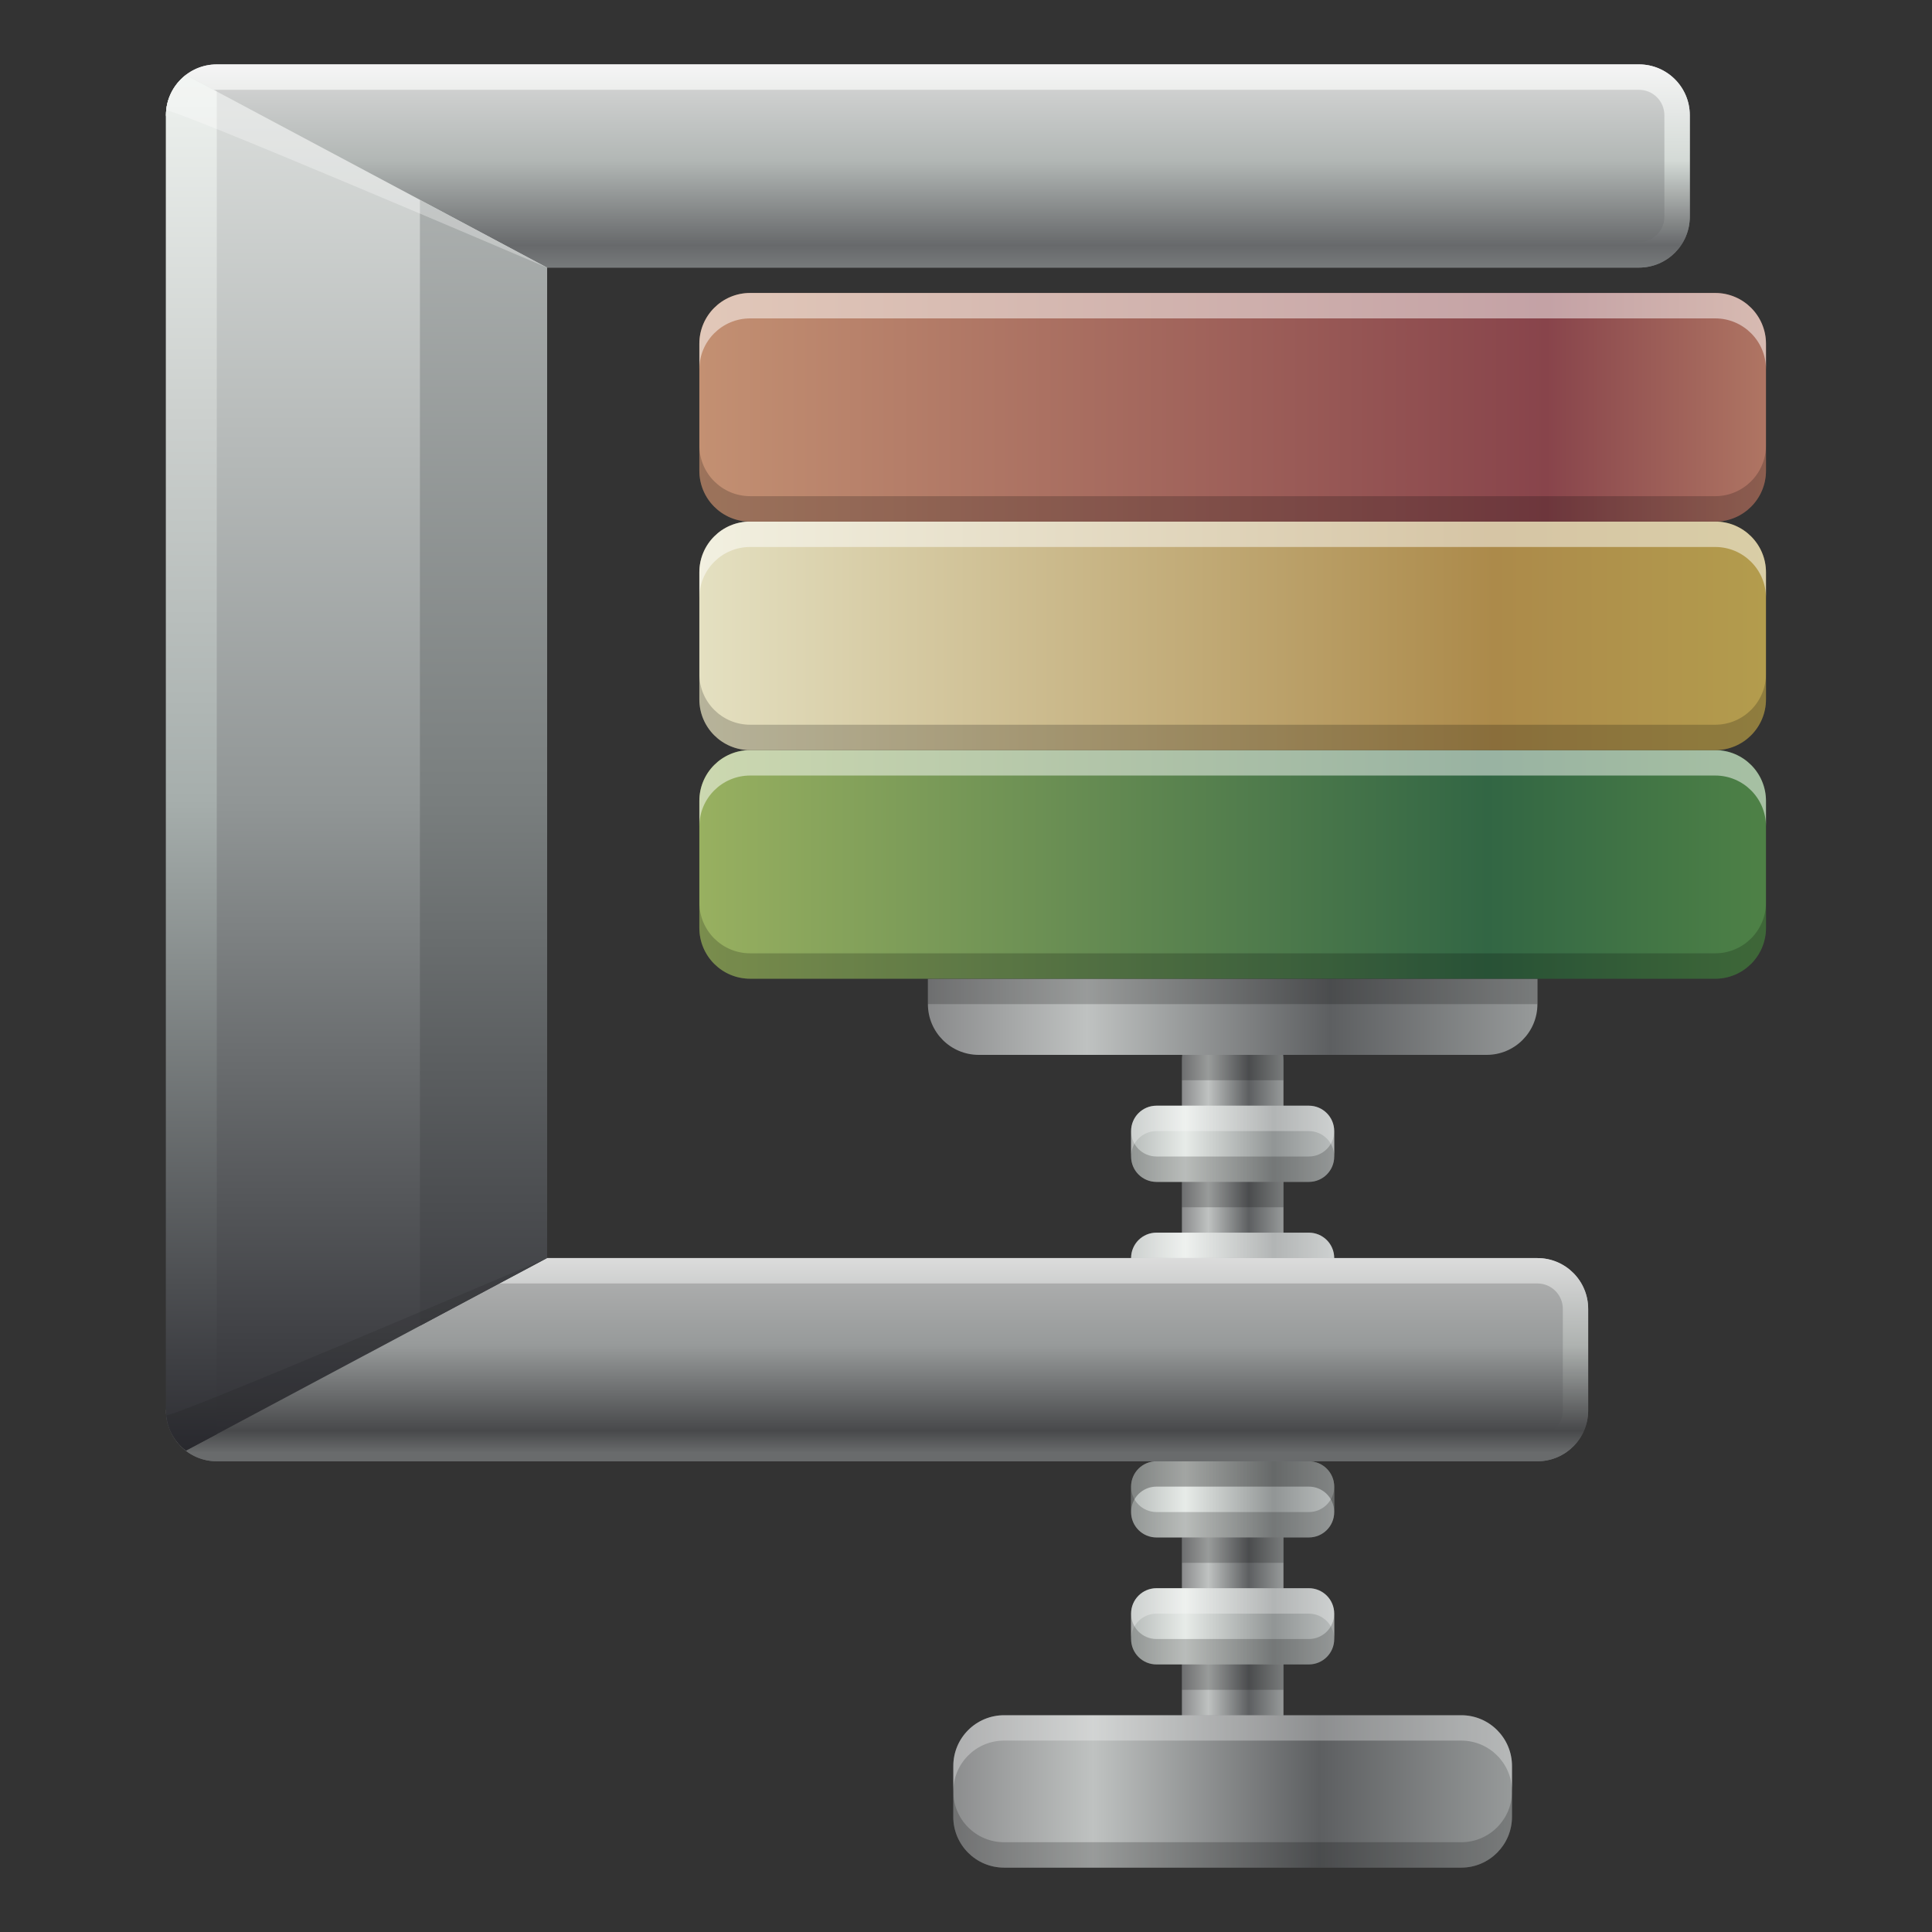 <?xml version="1.0" encoding="UTF-8"?>
<!DOCTYPE svg PUBLIC "-//W3C//DTD SVG 1.1 Tiny//EN" "http://www.w3.org/Graphics/SVG/1.1/DTD/svg11-tiny.dtd">
<svg baseProfile="tiny" height="60" viewBox="0 0 60 60" width="60" xmlns="http://www.w3.org/2000/svg" xmlns:xlink="http://www.w3.org/1999/xlink">
<rect x="0" y="0" width="60" height="60" fill="#333333" stroke="none"/>
<g>
<rect fill="none" height="60" width="60"/>
<rect fill="none" height="60" width="60"/>
<linearGradient gradientTransform="matrix(-1 0 0 1 -1148.998 0)" gradientUnits="userSpaceOnUse" id="SVGID_1_" x1="-1188.857" x2="-1185.703" y1="44.198" y2="44.198">
<stop offset="0" style="stop-color:#979A9A"/>
<stop offset="0.339" style="stop-color:#5D5F61"/>
<stop offset="0.739" style="stop-color:#BFC2C1"/>
<stop offset="1" style="stop-color:#898A8B"/>
</linearGradient>
<path d="M36.705,55.458c0,0.969,0.705,1.754,1.576,1.754l0,0c0.871,0,1.578-0.785,1.578-1.754V32.937  c0-0.969-0.707-1.752-1.578-1.752l0,0c-0.871,0-1.576,0.784-1.576,1.752V55.458z" fill="url(#SVGID_1_)"/>
<linearGradient gradientTransform="matrix(-1 0 0 1 -1148.998 0)" gradientUnits="userSpaceOnUse" id="SVGID_2_" x1="-1190.434" x2="-1184.125" y1="50.507" y2="50.507">
<stop offset="0" style="stop-color:#B9BDBC"/>
<stop offset="0.297" style="stop-color:#919595"/>
<stop offset="0.733" style="stop-color:#E7EBE8"/>
<stop offset="1" style="stop-color:#B7BCBA"/>
</linearGradient>
<path d="M35.127,50.901c0,0.437,0.352,0.789,0.789,0.789h4.73c0.438,0,0.789-0.353,0.789-0.789v-0.789  c0-0.436-0.352-0.789-0.789-0.789h-4.73c-0.438,0-0.789,0.354-0.789,0.789V50.901z" fill="url(#SVGID_2_)"/>
<path d="M35.916,49.324h4.73c0.438,0,0.789,0.354,0.789,0.789v0.789c0-0.435-0.352-0.789-0.789-0.789  h-4.73c-0.438,0-0.789,0.354-0.789,0.789v-0.789C35.127,49.677,35.479,49.324,35.916,49.324z" fill="#FFFFFF" fill-opacity="0.3" stroke-opacity="0.3"/>
<rect fill-opacity="0.2" height="0.789" stroke-opacity="0.2" width="3.154" x="36.705" y="51.69"/>
<linearGradient gradientTransform="matrix(-1 0 0 1 -1148.998 0)" gradientUnits="userSpaceOnUse" id="SVGID_3_" x1="-1190.434" x2="-1184.125" y1="46.563" y2="46.563">
<stop offset="0" style="stop-color:#B9BDBC"/>
<stop offset="0.297" style="stop-color:#919595"/>
<stop offset="0.733" style="stop-color:#E7EBE8"/>
<stop offset="1" style="stop-color:#B7BCBA"/>
</linearGradient>
<path d="M35.127,46.958c0,0.437,0.352,0.789,0.789,0.789h4.73c0.438,0,0.789-0.352,0.789-0.789v-0.789  c0-0.435-0.352-0.788-0.789-0.788h-4.73c-0.438,0-0.789,0.353-0.789,0.788V46.958z" fill="url(#SVGID_3_)"/>
<path d="M35.916,45.38h4.73c0.438,0,0.789,0.353,0.789,0.788v0.789c0-0.436-0.352-0.789-0.789-0.789h-4.73  c-0.438,0-0.789,0.354-0.789,0.789v-0.789C35.127,45.733,35.479,45.38,35.916,45.38z" fill-opacity="0.3" stroke-opacity="0.3"/>
<rect fill-opacity="0.2" height="0.789" stroke-opacity="0.2" width="3.154" x="36.705" y="47.746"/>
<linearGradient gradientTransform="matrix(-1 0 0 1 -1148.998 0)" gradientUnits="userSpaceOnUse" id="SVGID_4_" x1="-1190.434" x2="-1184.125" y1="39.465" y2="39.465">
<stop offset="0" style="stop-color:#B9BDBC"/>
<stop offset="0.297" style="stop-color:#919595"/>
<stop offset="0.733" style="stop-color:#E7EBE8"/>
<stop offset="1" style="stop-color:#B7BCBA"/>
</linearGradient>
<path d="M35.127,39.859c0,0.436,0.352,0.789,0.789,0.789h4.73c0.438,0,0.789-0.354,0.789-0.789v-0.789  c0-0.437-0.352-0.789-0.789-0.789h-4.73c-0.438,0-0.789,0.353-0.789,0.789V39.859z" fill="url(#SVGID_4_)"/>
<path d="M35.916,38.282h4.73c0.438,0,0.789,0.353,0.789,0.789v0.789c0-0.437-0.352-0.789-0.789-0.789  h-4.73c-0.438,0-0.789,0.352-0.789,0.789v-0.789C35.127,38.634,35.479,38.282,35.916,38.282z" fill="#FFFFFF" fill-opacity="0.3" stroke-opacity="0.3"/>
<rect fill-opacity="0.2" height="0.789" stroke-opacity="0.2" width="3.154" x="36.705" y="40.648"/>
<linearGradient gradientTransform="matrix(-1 0 0 1 -1148.998 0)" gradientUnits="userSpaceOnUse" id="SVGID_5_" x1="-1190.434" x2="-1184.125" y1="35.521" y2="35.521">
<stop offset="0" style="stop-color:#B9BDBC"/>
<stop offset="0.297" style="stop-color:#919595"/>
<stop offset="0.733" style="stop-color:#E7EBE8"/>
<stop offset="1" style="stop-color:#B7BCBA"/>
</linearGradient>
<path d="M35.127,35.916c0,0.437,0.352,0.789,0.789,0.789h4.73c0.438,0,0.789-0.352,0.789-0.789v-0.789  c0-0.435-0.352-0.789-0.789-0.789h-4.73c-0.438,0-0.789,0.354-0.789,0.789V35.916z" fill="url(#SVGID_5_)"/>
<path d="M35.916,35.916h4.73c0.438,0,0.789-0.353,0.789-0.789v0.789c0,0.437-0.352,0.789-0.789,0.789h-4.73  c-0.438,0-0.789-0.352-0.789-0.789v-0.789C35.127,35.563,35.479,35.916,35.916,35.916z" fill-opacity="0.2" stroke-opacity="0.2"/>
<path d="M35.916,46.958h4.73c0.438,0,0.789-0.353,0.789-0.789v0.789c0,0.437-0.352,0.789-0.789,0.789h-4.73  c-0.438,0-0.789-0.352-0.789-0.789v-0.789C35.127,46.605,35.479,46.958,35.916,46.958z" fill-opacity="0.2" stroke-opacity="0.2"/>
<path d="M35.916,50.901h4.73c0.438,0,0.789-0.352,0.789-0.789v0.789c0,0.437-0.352,0.789-0.789,0.789h-4.73  c-0.438,0-0.789-0.353-0.789-0.789v-0.789C35.127,50.549,35.479,50.901,35.916,50.901z" fill-opacity="0.2" stroke-opacity="0.2"/>
<path d="M35.916,34.338h4.73c0.438,0,0.789,0.354,0.789,0.789v0.789c0-0.436-0.352-0.789-0.789-0.789  h-4.73c-0.438,0-0.789,0.354-0.789,0.789v-0.789C35.127,34.691,35.479,34.338,35.916,34.338z" fill="#FFFFFF" fill-opacity="0.3" stroke-opacity="0.3"/>
<rect fill-opacity="0.2" height="0.789" stroke-opacity="0.2" width="3.154" x="36.705" y="36.704"/>
<linearGradient gradientTransform="matrix(-1 0 0 1 -1148.998 0)" gradientUnits="userSpaceOnUse" id="SVGID_6_" x1="-1196.744" x2="-1177.814" y1="31.578" y2="31.578">
<stop offset="0" style="stop-color:#979A9A"/>
<stop offset="0.339" style="stop-color:#5D5F61"/>
<stop offset="0.739" style="stop-color:#BFC2C1"/>
<stop offset="1" style="stop-color:#898A8B"/>
</linearGradient>
<path d="M47.746,31.184c0,0.871-0.707,1.576-1.576,1.576H30.395c-0.871,0-1.578-0.706-1.578-1.576v-0.789  h18.93V31.184z" fill="url(#SVGID_6_)"/>
<linearGradient gradientTransform="matrix(-1 0 0 1 -1148.998 0)" gradientUnits="userSpaceOnUse" id="SVGID_7_" x1="-1203.842" x2="-1170.717" y1="26.846" y2="26.846">
<stop offset="0" style="stop-color:#4E8146"/>
<stop offset="0.261" style="stop-color:#326644"/>
<stop offset="1" style="stop-color:#98B060"/>
</linearGradient>
<path d="M21.719,28.817c0,0.871,0.705,1.578,1.578,1.578h29.971c0.871,0,1.576-0.707,1.576-1.578v-3.944  c0-0.871-0.705-1.578-1.576-1.578H23.297c-0.873,0-1.578,0.707-1.578,1.578V28.817z" fill="url(#SVGID_7_)"/>
<path d="M23.297,29.606h29.971c0.871,0,1.576-0.707,1.576-1.578v0.789c0,0.871-0.705,1.578-1.576,1.578H23.297  c-0.873,0-1.578-0.707-1.578-1.578v-0.789C21.719,28.899,22.424,29.606,23.297,29.606z" fill-opacity="0.2" stroke-opacity="0.2"/>
<path d="M23.297,23.296h29.971c0.871,0,1.576,0.707,1.576,1.578v0.789  c0-0.871-0.705-1.578-1.576-1.578H23.297c-0.873,0-1.578,0.707-1.578,1.578v-0.789C21.719,24.003,22.424,23.296,23.297,23.296z" fill="#FFFFFF" fill-opacity="0.5" stroke-opacity="0.5"/>
<linearGradient gradientTransform="matrix(-1 0 0 1 -1148.998 0)" gradientUnits="userSpaceOnUse" id="SVGID_8_" x1="-1203.842" x2="-1170.717" y1="19.747" y2="19.747">
<stop offset="0" style="stop-color:#B39C4D"/>
<stop offset="0.255" style="stop-color:#AC8A4A"/>
<stop offset="1" style="stop-color:#E4E0C1"/>
</linearGradient>
<path d="M21.719,21.718c0,0.872,0.705,1.578,1.578,1.578h29.971c0.871,0,1.576-0.706,1.576-1.578v-3.943  c0-0.872-0.705-1.578-1.576-1.578H23.297c-0.873,0-1.578,0.706-1.578,1.578V21.718z" fill="url(#SVGID_8_)"/>
<path d="M23.297,22.507h29.971c0.871,0,1.576-0.706,1.576-1.578v0.789c0,0.872-0.705,1.578-1.576,1.578H23.297  c-0.873,0-1.578-0.706-1.578-1.578v-0.789C21.719,21.801,22.424,22.507,23.297,22.507z" fill-opacity="0.2" stroke-opacity="0.2"/>
<path d="M23.297,16.198h29.971c0.871,0,1.576,0.706,1.576,1.578v0.789  c0-0.872-0.705-1.578-1.576-1.578H23.297c-0.873,0-1.578,0.706-1.578,1.578v-0.789C21.719,16.904,22.424,16.198,23.297,16.198z" fill="#FFFFFF" fill-opacity="0.5" stroke-opacity="0.5"/>
<linearGradient gradientTransform="matrix(-1 0 0 1 -1148.998 0)" gradientUnits="userSpaceOnUse" id="SVGID_9_" x1="-1203.842" x2="-1170.717" y1="12.648" y2="12.648">
<stop offset="0" style="stop-color:#AF7563"/>
<stop offset="0.206" style="stop-color:#88444B"/>
<stop offset="1" style="stop-color:#C39072"/>
</linearGradient>
<path d="M21.719,14.62c0,0.871,0.705,1.578,1.578,1.578h29.971c0.871,0,1.576-0.707,1.576-1.578v-3.944  c0-0.871-0.705-1.578-1.576-1.578H23.297c-0.873,0-1.578,0.707-1.578,1.578V14.62z" fill="url(#SVGID_9_)"/>
<path d="M23.297,15.409h29.971c0.871,0,1.576-0.707,1.576-1.578v0.789c0,0.871-0.705,1.578-1.576,1.578H23.297  c-0.873,0-1.578-0.707-1.578-1.578v-0.789C21.719,14.702,22.424,15.409,23.297,15.409z" fill-opacity="0.2" stroke-opacity="0.2"/>
<path d="M23.297,9.099h29.971c0.871,0,1.576,0.707,1.576,1.578v0.789c0-0.871-0.705-1.578-1.576-1.578  H23.297c-0.873,0-1.578,0.707-1.578,1.578v-0.789C21.719,9.806,22.424,9.099,23.297,9.099z" fill="#FFFFFF" fill-opacity="0.5" stroke-opacity="0.5"/>
<linearGradient gradientTransform="matrix(-1 0 0 1 -1148.998 0)" gradientUnits="userSpaceOnUse" id="SVGID_10_" x1="-1195.955" x2="-1178.357" y1="55.634" y2="55.634">
<stop offset="0" style="stop-color:#979A9A"/>
<stop offset="0.339" style="stop-color:#5D5F61"/>
<stop offset="0.739" style="stop-color:#BFC2C1"/>
<stop offset="1" style="stop-color:#898A8B"/>
</linearGradient>
<path d="M29.605,56.423c0,0.871,0.705,1.578,1.578,1.578h14.197c0.869,0,1.576-0.707,1.576-1.578v-1.578  c0-0.872-0.707-1.577-1.576-1.577H31.184c-0.873,0-1.578,0.706-1.578,1.577V56.423z" fill="url(#SVGID_10_)"/>
<path d="M31.184,57.212h14.197c0.869,0,1.576-0.708,1.576-1.578v0.789c0,0.871-0.707,1.578-1.576,1.578H31.184  c-0.873,0-1.578-0.707-1.578-1.578v-0.789C29.605,56.504,30.311,57.212,31.184,57.212z" fill-opacity="0.2" stroke-opacity="0.2"/>
<path d="M31.184,53.268h14.197c0.869,0,1.576,0.706,1.576,1.577v0.789  c0-0.872-0.707-1.578-1.576-1.578H31.184c-0.873,0-1.578,0.706-1.578,1.578v-0.789C29.605,53.974,30.311,53.268,31.184,53.268z" fill="#FFFFFF" fill-opacity="0.3" stroke-opacity="0.3"/>
<linearGradient gradientTransform="matrix(-1 0 0 1 -1148.998 0)" gradientUnits="userSpaceOnUse" id="SVGID_11_" x1="-1176.236" x2="-1176.236" y1="38.808" y2="45.118">
<stop offset="0" style="stop-color:#B6B6B6"/>
<stop offset="0.473" style="stop-color:#979A9A"/>
<stop offset="0.891" style="stop-color:#48494B"/>
<stop offset="1" style="stop-color:#696B6C"/>
</linearGradient>
<path d="M5.154,43.804c0,0.87,0.707,1.577,1.578,1.577h41.014c0.871,0,1.576-0.707,1.576-1.577v-3.155  c0-0.873-0.705-1.578-1.576-1.578H6.732C5.861,39.071,5.154,43.804,5.154,43.804z" fill="url(#SVGID_11_)"/>
<linearGradient gradientTransform="matrix(-1 0 0 1 -1148.998 0)" gradientUnits="userSpaceOnUse" id="SVGID_12_" x1="-1176.236" x2="-1176.236" y1="38.808" y2="45.118">
<stop offset="0" style="stop-color:#E0E0E0"/>
<stop offset="0.473" style="stop-color:#AEB2B0"/>
<stop offset="0.891" style="stop-color:#48494B"/>
<stop offset="1" style="stop-color:#696B6C"/>
</linearGradient>
<path d="M5.154,43.804c0,0.87,0.707,1.577,1.578,1.577h41.014c0.871,0,1.576-0.707,1.576-1.577v-3.155  c0-0.873-0.705-1.578-1.576-1.578H6.732C5.861,39.071,5.154,43.804,5.154,43.804z M5.943,40.648c0-0.434,0.354-0.789,0.789-0.789  h41.014c0.436,0,0.789,0.355,0.789,0.789v3.155c0,0.434-0.354,0.789-0.789,0.789H6.732c-0.436,0-0.789-0.355-0.789-0.789V40.648z" fill="url(#SVGID_12_)"/>
<linearGradient gradientTransform="matrix(-1 0 0 1 -1148.998 0)" gradientUnits="userSpaceOnUse" id="SVGID_13_" x1="-1177.814" x2="-1177.814" y1="2.001" y2="8.31">
<stop offset="0" style="stop-color:#D9D9D9"/>
<stop offset="0.473" style="stop-color:#B2B7B5"/>
<stop offset="0.891" style="stop-color:#67696B"/>
<stop offset="1" style="stop-color:#777A7B"/>
</linearGradient>
<path d="M6.732,8.31H50.9c0.871,0,1.578-0.706,1.578-1.577V3.578C52.479,2.707,51.771,2,50.9,2H6.732  C5.861,2,5.154,2.707,5.154,3.578C5.154,3.578,5.861,8.31,6.732,8.31z" fill="url(#SVGID_13_)"/>
<linearGradient gradientTransform="matrix(-1 0 0 1 -1148.998 0)" gradientUnits="userSpaceOnUse" id="SVGID_14_" x1="-1177.814" x2="-1177.814" y1="2.001" y2="8.31">
<stop offset="0" style="stop-color:#F5F5F5"/>
<stop offset="0.473" style="stop-color:#D4DAD6"/>
<stop offset="0.891" style="stop-color:#67696B"/>
<stop offset="1" style="stop-color:#777A7B"/>
</linearGradient>
<path d="M5.154,3.578c0,0,0.707,4.732,1.578,4.732H50.9c0.871,0,1.578-0.706,1.578-1.577V3.578  C52.479,2.707,51.771,2,50.9,2H6.732C5.861,2,5.154,2.707,5.154,3.578z M5.943,3.578c0-0.435,0.354-0.789,0.789-0.789H50.9  c0.436,0,0.789,0.354,0.789,0.789v3.155c0,0.434-0.354,0.788-0.789,0.788H6.732C6.297,7.521,5.943,3.578,5.943,3.578z" fill="url(#SVGID_14_)"/>
<linearGradient gradientTransform="matrix(-1 0 0 1 -1148.998 0)" gradientUnits="userSpaceOnUse" id="SVGID_15_" x1="-1160.068" x2="-1160.068" y1="2.001" y2="45.4">
<stop offset="0" style="stop-color:#DDE0DE"/>
<stop offset="0.527" style="stop-color:#919696"/>
<stop offset="1" style="stop-color:#2D2D32"/>
</linearGradient>
<path d="M5.775,2.332L16.986,8.31v30.761L5.775,45.049c-0.375-0.288-0.621-0.736-0.621-1.245V3.578  C5.154,3.067,5.4,2.62,5.775,2.332z" fill="url(#SVGID_15_)"/>
<linearGradient gradientTransform="matrix(-1 0 0 1 -1148.998 0)" gradientUnits="userSpaceOnUse" id="SVGID_16_" x1="-1154.941" x2="-1154.941" y1="2.215" y2="45.141">
<stop offset="0" style="stop-color:#EEF2EF"/>
<stop offset="0.255" style="stop-color:#CBCFCD"/>
<stop offset="0.527" style="stop-color:#A6AEAC"/>
<stop offset="1" style="stop-color:#2D2D32"/>
</linearGradient>
<path d="M5.775,2.332l0.957,0.509V44.54l-0.957,0.509c-0.375-0.288-0.621-0.736-0.621-1.245V3.578  C5.154,3.067,5.4,2.62,5.775,2.332z" fill="url(#SVGID_16_)"/>
<linearGradient gradientTransform="matrix(-1 0 0 1 -1148.998 0)" gradientUnits="userSpaceOnUse" id="SVGID_17_" x1="-1164.012" x2="-1164.012" y1="1.744" y2="45.71">
<stop offset="0" style="stop-color:#B7BBBA"/>
<stop offset="0.527" style="stop-color:#797E7E"/>
<stop offset="1" style="stop-color:#2D2D32"/>
</linearGradient>
<polygon fill="url(#SVGID_17_)" points="13.041,6.208 16.986,8.31 16.986,39.071 13.041,41.173 "/>
<path d="M16.986,39.071L5.775,45.049c-0.338-0.26-0.563-0.655-0.604-1.104C5.232,44.097,16.986,39.071,16.986,39.071z  " fill-opacity="0.1" stroke-opacity="0.1"/>
<path d="M5.172,3.436c0.041-0.449,0.266-0.844,0.604-1.104L16.986,8.31  C16.986,8.31,5.232,3.284,5.172,3.436z" fill="#FFFFFF" fill-opacity="0.3" stroke-opacity="0.3"/>
<rect fill-opacity="0.2" height="0.789" stroke-opacity="0.2" width="18.93" x="28.816" y="30.395"/>
<rect fill-opacity="0.2" height="0.788" stroke-opacity="0.2" width="3.154" x="36.705" y="32.76"/>
</g>
</svg>
